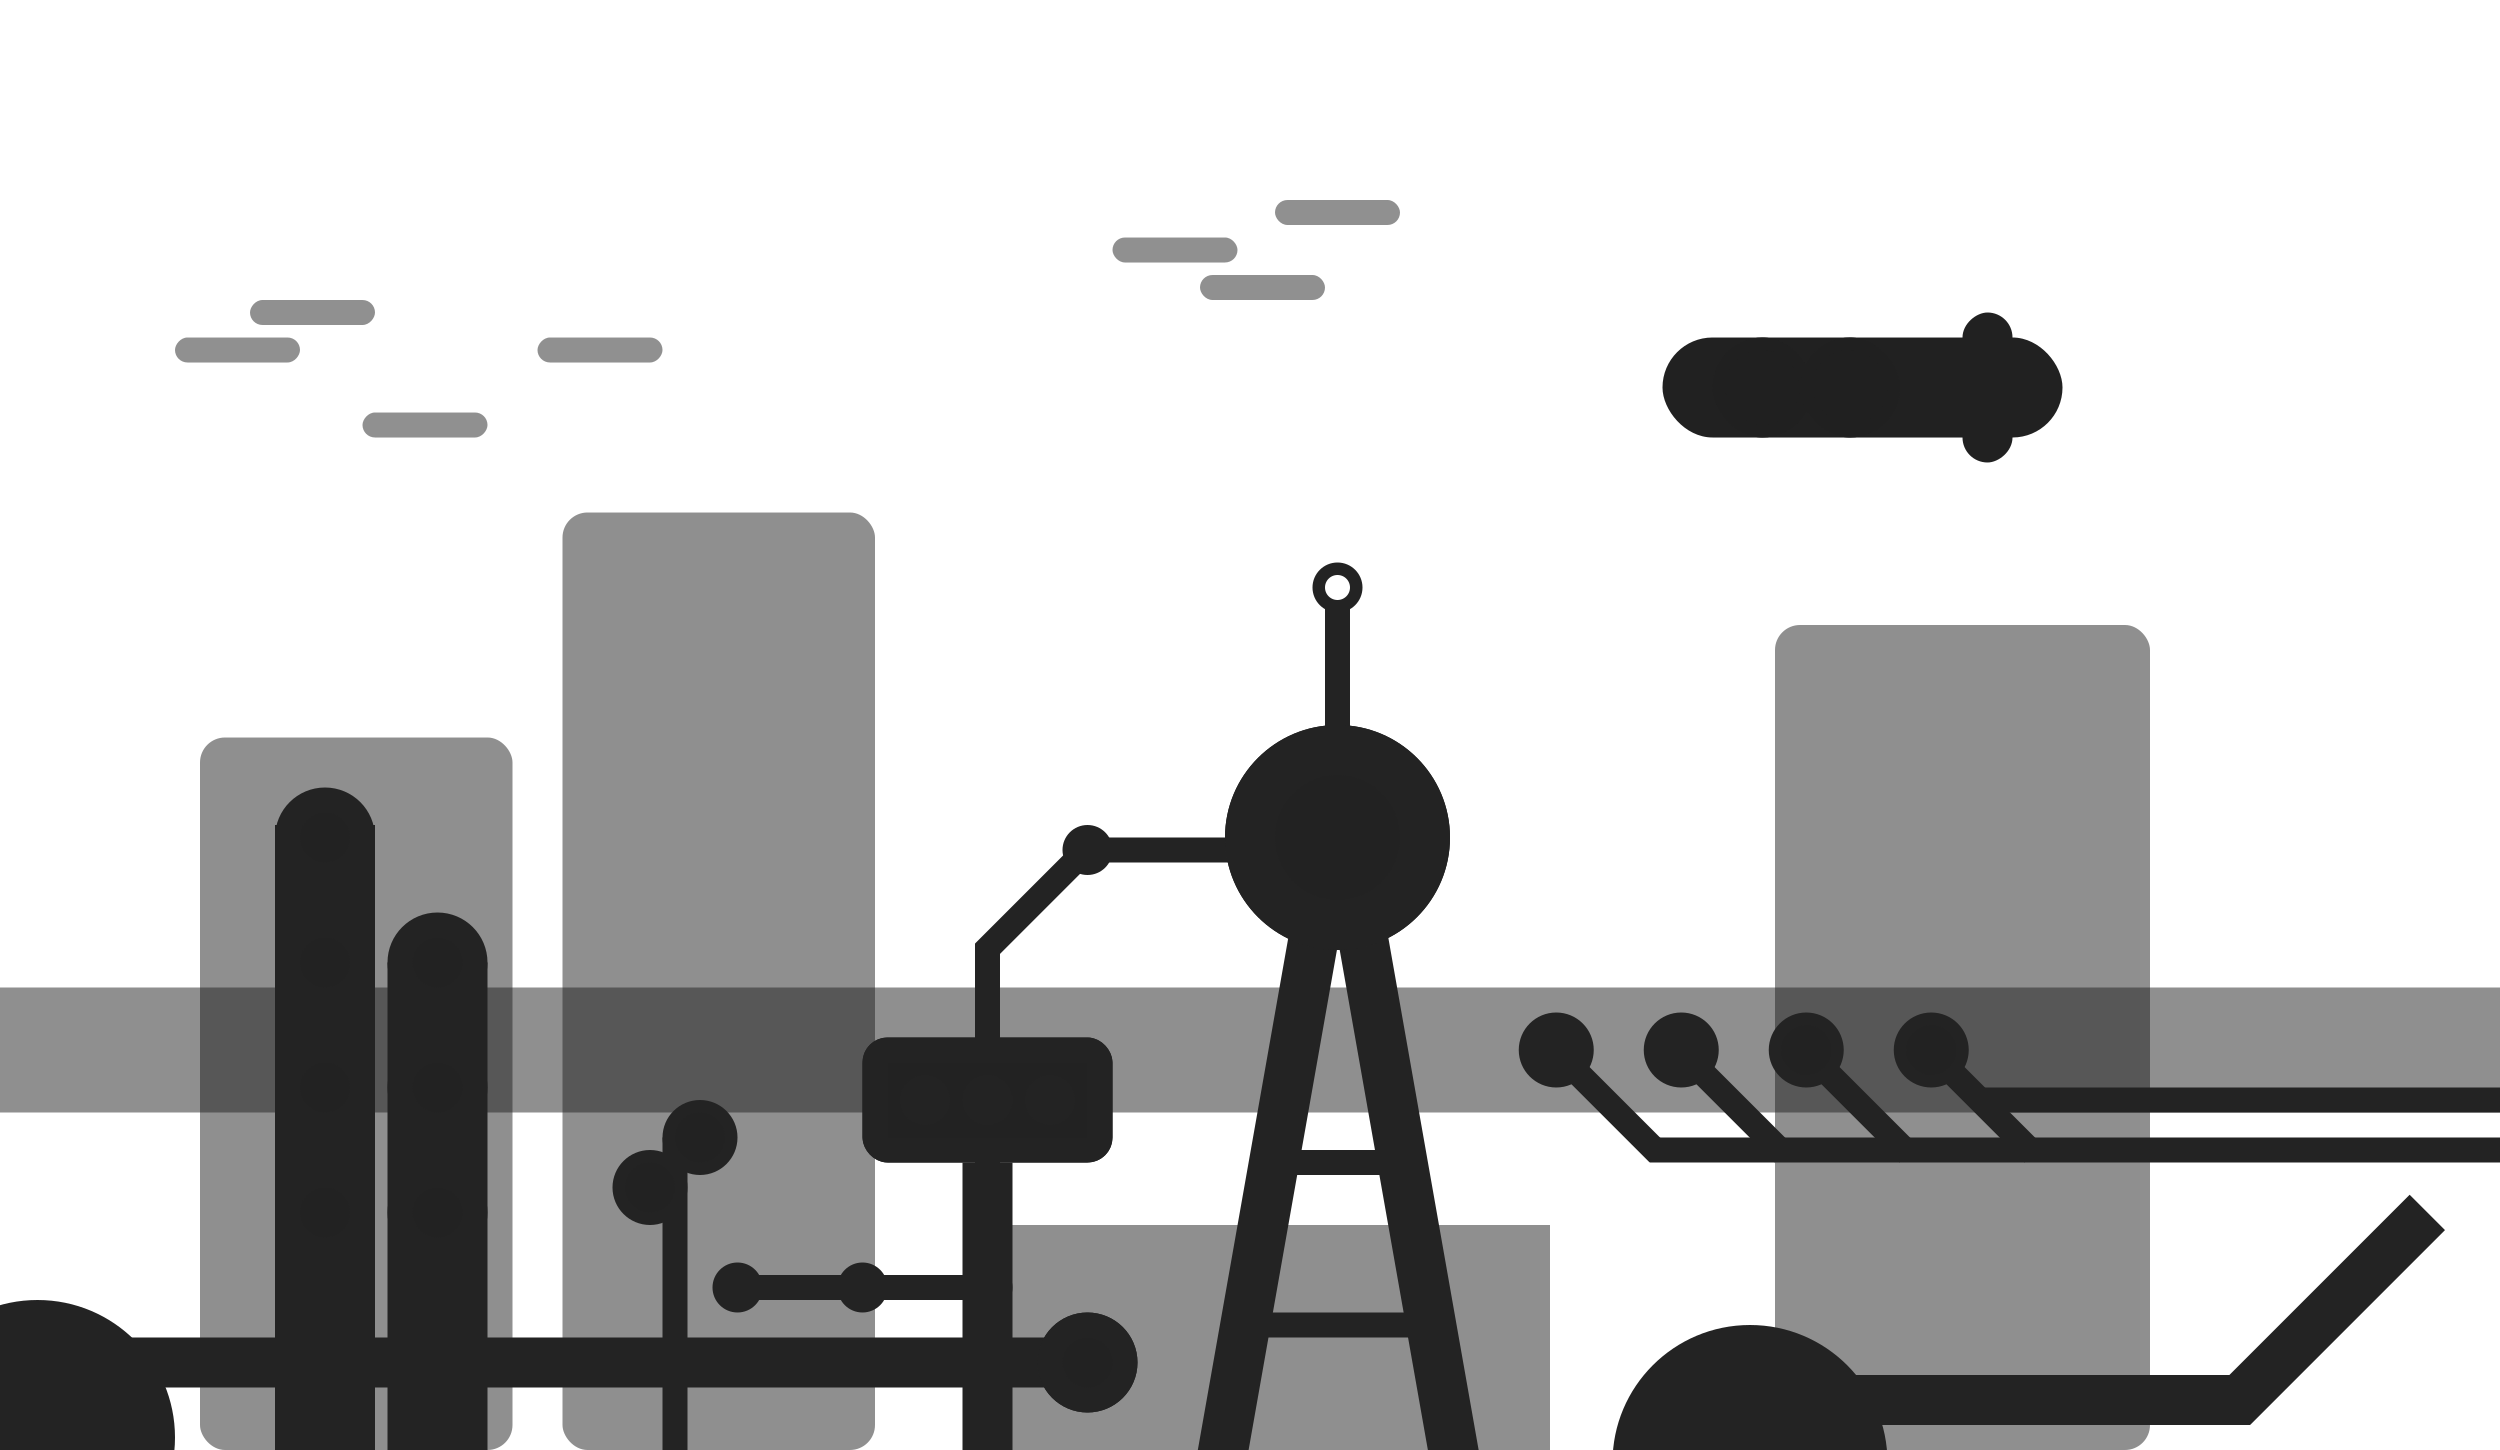 <svg width="200" height="116" viewBox="0 0 200 116" fill="none" xmlns="http://www.w3.org/2000/svg">
<g clip-path="url(#clip0)">
<rect x="79" y="98" width="45" height="18" fill="#212121" fill-opacity="0.5"/>
<rect x="142" y="50" width="30" height="66" rx="2" fill="#212121" fill-opacity="0.5"/>
<g filter="url(#filter0_d)">
<rect x="89" y="19" width="10" height="2" rx="1" fill="#232323" fill-opacity="0.5"/>
</g>
<g filter="url(#filter1_d)">
<rect width="10" height="2" rx="1" transform="matrix(-1 0 0 1 53 27)" fill="#232323" fill-opacity="0.5"/>
</g>
<g filter="url(#filter2_d)">
<rect x="96" y="22" width="10" height="2" rx="1" fill="#232323" fill-opacity="0.5"/>
</g>
<g filter="url(#filter3_d)">
<rect width="10" height="2" rx="1" transform="matrix(-1 0 0 1 39 33)" fill="#232323" fill-opacity="0.5"/>
</g>
<g filter="url(#filter4_d)">
<rect x="102" y="16" width="10" height="2" rx="1" fill="#232323" fill-opacity="0.5"/>
</g>
<g filter="url(#filter5_d)">
<rect width="10" height="2" rx="1" transform="matrix(-1 0 0 1 30 24)" fill="#232323" fill-opacity="0.5"/>
</g>
<g filter="url(#filter6_d)">
<rect width="10" height="2" rx="1" transform="matrix(-1 0 0 1 24 27)" fill="#232323" fill-opacity="0.5"/>
</g>
<g filter="url(#filter7_d)">
<rect x="161" y="25" width="12" height="4" rx="2" transform="rotate(90 161 25)" fill="#212121"/>
</g>
<g filter="url(#filter8_d)">
<rect x="133" y="27" width="32" height="8" rx="4" fill="#212121"/>
</g>
<rect x="137" y="27" width="8" height="8" rx="4" fill="#202020"/>
<rect x="137.5" y="27.5" width="7" height="7" rx="3.5" stroke="#212121" stroke-opacity="0.5"/>
<rect x="144" y="27" width="8" height="8" rx="4" fill="#202020"/>
<rect x="144.5" y="27.5" width="7" height="7" rx="3.5" stroke="#212121" stroke-opacity="0.5"/>
<rect width="200" height="10" transform="matrix(-1 0 0 1 200 79)" fill="#212121" fill-opacity="0.5"/>
<rect x="45" y="41" width="25" height="75" rx="2" fill="#212121" fill-opacity="0.5"/>
<rect x="16" y="59" width="25" height="57" rx="2" fill="#212121" fill-opacity="0.5"/>
<line x1="132" y1="92" x2="200" y2="92" stroke="#232323" stroke-width="2"/>
<line x1="158" y1="88" x2="200" y2="88" stroke="#232323" stroke-width="2"/>
<g filter="url(#filter9_d)">
<line x1="147" y1="112" x2="180" y2="112" stroke="#232323" stroke-width="4"/>
</g>
<g filter="url(#filter10_d)">
<line x1="194.184" y1="96.994" x2="178.592" y2="112.586" stroke="#232323" stroke-width="4"/>
</g>
<line y1="109" x2="85" y2="109" stroke="#232323" stroke-width="4"/>
<g filter="url(#filter11_d)">
<line x1="26" y1="116" x2="26" y2="66" stroke="#232323" stroke-width="8"/>
</g>
<g filter="url(#filter12_d)">
<line x1="35" y1="116" x2="35" y2="77" stroke="#232323" stroke-width="8"/>
</g>
<g filter="url(#filter13_d)">
<line x1="113" y1="93" x2="101" y2="93" stroke="#232323" stroke-width="2"/>
</g>
<g filter="url(#filter14_d)">
<line x1="107" y1="48" x2="107" y2="63" stroke="#232323" stroke-width="2"/>
</g>
<g filter="url(#filter15_d)">
<line x1="115" y1="106" x2="99" y2="106" stroke="#232323" stroke-width="2"/>
</g>
<line y1="-1" x2="12" y2="-1" transform="matrix(0.707 0.707 0.707 -0.707 124.9 83.1)" stroke="#232323" stroke-width="2"/>
<line x1="86.5" y1="68" x2="98.5" y2="68" stroke="#232323" stroke-width="2"/>
<g filter="url(#filter16_d)">
<line x1="54" y1="91" x2="54" y2="116" stroke="#232323" stroke-width="2"/>
</g>
<g filter="url(#filter17_d)">
<line x1="58" y1="103" x2="78" y2="103" stroke="#232323" stroke-width="2"/>
</g>
<line y1="-1" x2="12" y2="-1" transform="matrix(0.707 0.707 0.707 -0.707 134.9 83.1)" stroke="#232323" stroke-width="2"/>
<line y1="-1" x2="12" y2="-1" transform="matrix(0.707 0.707 0.707 -0.707 144.9 83.1)" stroke="#232323" stroke-width="2"/>
<line y1="-1" x2="12" y2="-1" transform="matrix(0.707 0.707 0.707 -0.707 154.9 83.1)" stroke="#232323" stroke-width="2"/>
<g filter="url(#filter18_d)">
<circle cx="107" cy="47" r="1.5" stroke="#232323"/>
</g>
<g filter="url(#filter19_d)">
<circle cx="124.5" cy="84" r="3" fill="#232323"/>
</g>
<g filter="url(#filter20_d)">
<circle cx="134.5" cy="84" r="3" fill="#232323"/>
</g>
<line x1="87.192" y1="67.707" x2="78.706" y2="76.192" stroke="#232323" stroke-width="2"/>
<circle cx="144.5" cy="84" r="2.5" fill="#222222" stroke="#232323"/>
<circle cx="154.5" cy="84" r="2.5" fill="#222222" stroke="#232323"/>
<g filter="url(#filter21_d)">
<circle cx="87" cy="109" r="4" fill="#222222"/>
<circle cx="87" cy="109" r="3" stroke="#232323" stroke-width="2"/>
</g>
<circle cx="56" cy="91" r="2.5" fill="#222222" stroke="#232323"/>
<circle cx="52" cy="95" r="2.5" fill="#222222" stroke="#232323"/>
<circle cx="79" cy="103" r="2" fill="#232323"/>
<circle cx="69" cy="103" r="2" fill="#232323"/>
<circle cx="87" cy="68" r="2" fill="#232323"/>
<circle cx="59" cy="103" r="2" fill="#232323"/>
<circle cx="26" cy="67" r="3" fill="#222222" stroke="#232323" stroke-width="2"/>
<circle cx="26" cy="77" r="3" fill="#222222" stroke="#232323" stroke-width="2"/>
<circle cx="35" cy="77" r="3" fill="#222222" stroke="#232323" stroke-width="2"/>
<circle cx="35" cy="87" r="3" fill="#222222" stroke="#232323" stroke-width="2"/>
<circle cx="35" cy="97" r="3" fill="#222222" stroke="#232323" stroke-width="2"/>
<circle cx="26" cy="87" r="3" fill="#222222" stroke="#232323" stroke-width="2"/>
<circle cx="26" cy="97" r="3" fill="#222222" stroke="#232323" stroke-width="2"/>
<line x1="108.97" y1="74.653" x2="117.1" y2="120.76" stroke="#232323" stroke-width="4"/>
<line y1="-2" x2="46.819" y2="-2" transform="matrix(-0.174 0.985 0.985 0.174 107.131 75)" stroke="#232323" stroke-width="4"/>
<line x1="79" y1="75.5" x2="79" y2="116.5" stroke="#232323" stroke-width="2"/>
<g filter="url(#filter22_d)">
<rect x="69" y="83" width="20" height="10" rx="2" fill="#222222"/>
<rect x="70" y="84" width="18" height="8" rx="1" stroke="#232323" stroke-width="2"/>
</g>
<circle cx="74" cy="88" r="2" fill="#232323"/>
<circle cx="79" cy="88" r="2" fill="#232323"/>
<circle cx="84" cy="88" r="2" fill="#232323"/>
<line x1="79" y1="93" x2="79" y2="117" stroke="#232323" stroke-width="4"/>
<g filter="url(#filter23_d)">
<circle cx="107" cy="67" r="9" fill="#222222"/>
<circle cx="107" cy="67" r="7" stroke="#232323" stroke-width="4"/>
</g>
<g filter="url(#filter24_d)">
<circle cx="140" cy="117" r="11" fill="#232323"/>
</g>
<g filter="url(#filter25_d)">
<circle cx="3" cy="115" r="11" fill="#232323"/>
</g>
<g filter="url(#filter26_d)">
<mask id="path-70-inside-1" fill="white">
<rect x="122" y="95" width="86" height="26" rx="2"/>
</mask>
<rect x="122" y="95" width="86" height="26" rx="2" stroke="#232323" stroke-width="8" mask="url(#path-70-inside-1)"/>
</g>
</g>
<defs>
<filter id="filter0_d" x="85" y="15" width="18" height="10" filterUnits="userSpaceOnUse" color-interpolation-filters="sRGB">
<feFlood flood-opacity="0" result="BackgroundImageFix"/>
<feColorMatrix in="SourceAlpha" type="matrix" values="0 0 0 0 0 0 0 0 0 0 0 0 0 0 0 0 0 0 127 0"/>
<feOffset/>
<feGaussianBlur stdDeviation="2"/>
<feColorMatrix type="matrix" values="0 0 0 0 0 0 0 0 0 0 0 0 0 0 0 0 0 0 0.25 0"/>
<feBlend mode="normal" in2="BackgroundImageFix" result="effect1_dropShadow"/>
<feBlend mode="normal" in="SourceGraphic" in2="effect1_dropShadow" result="shape"/>
</filter>
<filter id="filter1_d" x="39" y="23" width="18" height="10" filterUnits="userSpaceOnUse" color-interpolation-filters="sRGB">
<feFlood flood-opacity="0" result="BackgroundImageFix"/>
<feColorMatrix in="SourceAlpha" type="matrix" values="0 0 0 0 0 0 0 0 0 0 0 0 0 0 0 0 0 0 127 0"/>
<feOffset/>
<feGaussianBlur stdDeviation="2"/>
<feColorMatrix type="matrix" values="0 0 0 0 0 0 0 0 0 0 0 0 0 0 0 0 0 0 0.25 0"/>
<feBlend mode="normal" in2="BackgroundImageFix" result="effect1_dropShadow"/>
<feBlend mode="normal" in="SourceGraphic" in2="effect1_dropShadow" result="shape"/>
</filter>
<filter id="filter2_d" x="92" y="18" width="18" height="10" filterUnits="userSpaceOnUse" color-interpolation-filters="sRGB">
<feFlood flood-opacity="0" result="BackgroundImageFix"/>
<feColorMatrix in="SourceAlpha" type="matrix" values="0 0 0 0 0 0 0 0 0 0 0 0 0 0 0 0 0 0 127 0"/>
<feOffset/>
<feGaussianBlur stdDeviation="2"/>
<feColorMatrix type="matrix" values="0 0 0 0 0 0 0 0 0 0 0 0 0 0 0 0 0 0 0.25 0"/>
<feBlend mode="normal" in2="BackgroundImageFix" result="effect1_dropShadow"/>
<feBlend mode="normal" in="SourceGraphic" in2="effect1_dropShadow" result="shape"/>
</filter>
<filter id="filter3_d" x="25" y="29" width="18" height="10" filterUnits="userSpaceOnUse" color-interpolation-filters="sRGB">
<feFlood flood-opacity="0" result="BackgroundImageFix"/>
<feColorMatrix in="SourceAlpha" type="matrix" values="0 0 0 0 0 0 0 0 0 0 0 0 0 0 0 0 0 0 127 0"/>
<feOffset/>
<feGaussianBlur stdDeviation="2"/>
<feColorMatrix type="matrix" values="0 0 0 0 0 0 0 0 0 0 0 0 0 0 0 0 0 0 0.25 0"/>
<feBlend mode="normal" in2="BackgroundImageFix" result="effect1_dropShadow"/>
<feBlend mode="normal" in="SourceGraphic" in2="effect1_dropShadow" result="shape"/>
</filter>
<filter id="filter4_d" x="98" y="12" width="18" height="10" filterUnits="userSpaceOnUse" color-interpolation-filters="sRGB">
<feFlood flood-opacity="0" result="BackgroundImageFix"/>
<feColorMatrix in="SourceAlpha" type="matrix" values="0 0 0 0 0 0 0 0 0 0 0 0 0 0 0 0 0 0 127 0"/>
<feOffset/>
<feGaussianBlur stdDeviation="2"/>
<feColorMatrix type="matrix" values="0 0 0 0 0 0 0 0 0 0 0 0 0 0 0 0 0 0 0.25 0"/>
<feBlend mode="normal" in2="BackgroundImageFix" result="effect1_dropShadow"/>
<feBlend mode="normal" in="SourceGraphic" in2="effect1_dropShadow" result="shape"/>
</filter>
<filter id="filter5_d" x="16" y="20" width="18" height="10" filterUnits="userSpaceOnUse" color-interpolation-filters="sRGB">
<feFlood flood-opacity="0" result="BackgroundImageFix"/>
<feColorMatrix in="SourceAlpha" type="matrix" values="0 0 0 0 0 0 0 0 0 0 0 0 0 0 0 0 0 0 127 0"/>
<feOffset/>
<feGaussianBlur stdDeviation="2"/>
<feColorMatrix type="matrix" values="0 0 0 0 0 0 0 0 0 0 0 0 0 0 0 0 0 0 0.25 0"/>
<feBlend mode="normal" in2="BackgroundImageFix" result="effect1_dropShadow"/>
<feBlend mode="normal" in="SourceGraphic" in2="effect1_dropShadow" result="shape"/>
</filter>
<filter id="filter6_d" x="10" y="23" width="18" height="10" filterUnits="userSpaceOnUse" color-interpolation-filters="sRGB">
<feFlood flood-opacity="0" result="BackgroundImageFix"/>
<feColorMatrix in="SourceAlpha" type="matrix" values="0 0 0 0 0 0 0 0 0 0 0 0 0 0 0 0 0 0 127 0"/>
<feOffset/>
<feGaussianBlur stdDeviation="2"/>
<feColorMatrix type="matrix" values="0 0 0 0 0 0 0 0 0 0 0 0 0 0 0 0 0 0 0.25 0"/>
<feBlend mode="normal" in2="BackgroundImageFix" result="effect1_dropShadow"/>
<feBlend mode="normal" in="SourceGraphic" in2="effect1_dropShadow" result="shape"/>
</filter>
<filter id="filter7_d" x="153" y="21" width="12" height="20" filterUnits="userSpaceOnUse" color-interpolation-filters="sRGB">
<feFlood flood-opacity="0" result="BackgroundImageFix"/>
<feColorMatrix in="SourceAlpha" type="matrix" values="0 0 0 0 0 0 0 0 0 0 0 0 0 0 0 0 0 0 127 0"/>
<feOffset/>
<feGaussianBlur stdDeviation="2"/>
<feColorMatrix type="matrix" values="0 0 0 0 0 0 0 0 0 0 0 0 0 0 0 0 0 0 0.15 0"/>
<feBlend mode="normal" in2="BackgroundImageFix" result="effect1_dropShadow"/>
<feBlend mode="normal" in="SourceGraphic" in2="effect1_dropShadow" result="shape"/>
</filter>
<filter id="filter8_d" x="129" y="23" width="40" height="16" filterUnits="userSpaceOnUse" color-interpolation-filters="sRGB">
<feFlood flood-opacity="0" result="BackgroundImageFix"/>
<feColorMatrix in="SourceAlpha" type="matrix" values="0 0 0 0 0 0 0 0 0 0 0 0 0 0 0 0 0 0 127 0"/>
<feOffset/>
<feGaussianBlur stdDeviation="2"/>
<feColorMatrix type="matrix" values="0 0 0 0 0 0 0 0 0 0 0 0 0 0 0 0 0 0 0.15 0"/>
<feBlend mode="normal" in2="BackgroundImageFix" result="effect1_dropShadow"/>
<feBlend mode="normal" in="SourceGraphic" in2="effect1_dropShadow" result="shape"/>
</filter>
<filter id="filter9_d" x="143" y="106" width="41" height="12" filterUnits="userSpaceOnUse" color-interpolation-filters="sRGB">
<feFlood flood-opacity="0" result="BackgroundImageFix"/>
<feColorMatrix in="SourceAlpha" type="matrix" values="0 0 0 0 0 0 0 0 0 0 0 0 0 0 0 0 0 0 127 0"/>
<feOffset/>
<feGaussianBlur stdDeviation="2"/>
<feColorMatrix type="matrix" values="0 0 0 0 0 0 0 0 0 0 0 0 0 0 0 0 0 0 0.25 0"/>
<feBlend mode="normal" in2="BackgroundImageFix" result="effect1_dropShadow"/>
<feBlend mode="normal" in="SourceGraphic" in2="effect1_dropShadow" result="shape"/>
</filter>
<filter id="filter10_d" x="173.178" y="91.58" width="26.42" height="26.42" filterUnits="userSpaceOnUse" color-interpolation-filters="sRGB">
<feFlood flood-opacity="0" result="BackgroundImageFix"/>
<feColorMatrix in="SourceAlpha" type="matrix" values="0 0 0 0 0 0 0 0 0 0 0 0 0 0 0 0 0 0 127 0"/>
<feOffset/>
<feGaussianBlur stdDeviation="2"/>
<feColorMatrix type="matrix" values="0 0 0 0 0 0 0 0 0 0 0 0 0 0 0 0 0 0 0.25 0"/>
<feBlend mode="normal" in2="BackgroundImageFix" result="effect1_dropShadow"/>
<feBlend mode="normal" in="SourceGraphic" in2="effect1_dropShadow" result="shape"/>
</filter>
<filter id="filter11_d" x="18" y="62" width="16" height="58" filterUnits="userSpaceOnUse" color-interpolation-filters="sRGB">
<feFlood flood-opacity="0" result="BackgroundImageFix"/>
<feColorMatrix in="SourceAlpha" type="matrix" values="0 0 0 0 0 0 0 0 0 0 0 0 0 0 0 0 0 0 127 0"/>
<feOffset/>
<feGaussianBlur stdDeviation="2"/>
<feColorMatrix type="matrix" values="0 0 0 0 0 0 0 0 0 0 0 0 0 0 0 0 0 0 0.15 0"/>
<feBlend mode="normal" in2="BackgroundImageFix" result="effect1_dropShadow"/>
<feBlend mode="normal" in="SourceGraphic" in2="effect1_dropShadow" result="shape"/>
</filter>
<filter id="filter12_d" x="27" y="73" width="16" height="47" filterUnits="userSpaceOnUse" color-interpolation-filters="sRGB">
<feFlood flood-opacity="0" result="BackgroundImageFix"/>
<feColorMatrix in="SourceAlpha" type="matrix" values="0 0 0 0 0 0 0 0 0 0 0 0 0 0 0 0 0 0 127 0"/>
<feOffset/>
<feGaussianBlur stdDeviation="2"/>
<feColorMatrix type="matrix" values="0 0 0 0 0 0 0 0 0 0 0 0 0 0 0 0 0 0 0.05 0"/>
<feBlend mode="normal" in2="BackgroundImageFix" result="effect1_dropShadow"/>
<feBlend mode="normal" in="SourceGraphic" in2="effect1_dropShadow" result="shape"/>
</filter>
<filter id="filter13_d" x="97" y="88" width="20" height="10" filterUnits="userSpaceOnUse" color-interpolation-filters="sRGB">
<feFlood flood-opacity="0" result="BackgroundImageFix"/>
<feColorMatrix in="SourceAlpha" type="matrix" values="0 0 0 0 0 0 0 0 0 0 0 0 0 0 0 0 0 0 127 0"/>
<feOffset/>
<feGaussianBlur stdDeviation="2"/>
<feColorMatrix type="matrix" values="0 0 0 0 0 0 0 0 0 0 0 0 0 0 0 0 0 0 0.25 0"/>
<feBlend mode="normal" in2="BackgroundImageFix" result="effect1_dropShadow"/>
<feBlend mode="normal" in="SourceGraphic" in2="effect1_dropShadow" result="shape"/>
</filter>
<filter id="filter14_d" x="102" y="44" width="10" height="23" filterUnits="userSpaceOnUse" color-interpolation-filters="sRGB">
<feFlood flood-opacity="0" result="BackgroundImageFix"/>
<feColorMatrix in="SourceAlpha" type="matrix" values="0 0 0 0 0 0 0 0 0 0 0 0 0 0 0 0 0 0 127 0"/>
<feOffset/>
<feGaussianBlur stdDeviation="2"/>
<feColorMatrix type="matrix" values="0 0 0 0 0 0 0 0 0 0 0 0 0 0 0 0 0 0 0.25 0"/>
<feBlend mode="normal" in2="BackgroundImageFix" result="effect1_dropShadow"/>
<feBlend mode="normal" in="SourceGraphic" in2="effect1_dropShadow" result="shape"/>
</filter>
<filter id="filter15_d" x="95" y="101" width="24" height="10" filterUnits="userSpaceOnUse" color-interpolation-filters="sRGB">
<feFlood flood-opacity="0" result="BackgroundImageFix"/>
<feColorMatrix in="SourceAlpha" type="matrix" values="0 0 0 0 0 0 0 0 0 0 0 0 0 0 0 0 0 0 127 0"/>
<feOffset/>
<feGaussianBlur stdDeviation="2"/>
<feColorMatrix type="matrix" values="0 0 0 0 0 0 0 0 0 0 0 0 0 0 0 0 0 0 0.25 0"/>
<feBlend mode="normal" in2="BackgroundImageFix" result="effect1_dropShadow"/>
<feBlend mode="normal" in="SourceGraphic" in2="effect1_dropShadow" result="shape"/>
</filter>
<filter id="filter16_d" x="49" y="87" width="10" height="33" filterUnits="userSpaceOnUse" color-interpolation-filters="sRGB">
<feFlood flood-opacity="0" result="BackgroundImageFix"/>
<feColorMatrix in="SourceAlpha" type="matrix" values="0 0 0 0 0 0 0 0 0 0 0 0 0 0 0 0 0 0 127 0"/>
<feOffset/>
<feGaussianBlur stdDeviation="2"/>
<feColorMatrix type="matrix" values="0 0 0 0 0 0 0 0 0 0 0 0 0 0 0 0 0 0 0.15 0"/>
<feBlend mode="normal" in2="BackgroundImageFix" result="effect1_dropShadow"/>
<feBlend mode="normal" in="SourceGraphic" in2="effect1_dropShadow" result="shape"/>
</filter>
<filter id="filter17_d" x="54" y="98" width="28" height="10" filterUnits="userSpaceOnUse" color-interpolation-filters="sRGB">
<feFlood flood-opacity="0" result="BackgroundImageFix"/>
<feColorMatrix in="SourceAlpha" type="matrix" values="0 0 0 0 0 0 0 0 0 0 0 0 0 0 0 0 0 0 127 0"/>
<feOffset/>
<feGaussianBlur stdDeviation="2"/>
<feColorMatrix type="matrix" values="0 0 0 0 0 0 0 0 0 0 0 0 0 0 0 0 0 0 0.15 0"/>
<feBlend mode="normal" in2="BackgroundImageFix" result="effect1_dropShadow"/>
<feBlend mode="normal" in="SourceGraphic" in2="effect1_dropShadow" result="shape"/>
</filter>
<filter id="filter18_d" x="101" y="41" width="12" height="12" filterUnits="userSpaceOnUse" color-interpolation-filters="sRGB">
<feFlood flood-opacity="0" result="BackgroundImageFix"/>
<feColorMatrix in="SourceAlpha" type="matrix" values="0 0 0 0 0 0 0 0 0 0 0 0 0 0 0 0 0 0 127 0"/>
<feOffset/>
<feGaussianBlur stdDeviation="2"/>
<feColorMatrix type="matrix" values="0 0 0 0 0 0 0 0 0 0 0 0 0 0 0 0 0 0 0.25 0"/>
<feBlend mode="normal" in2="BackgroundImageFix" result="effect1_dropShadow"/>
<feBlend mode="normal" in="SourceGraphic" in2="effect1_dropShadow" result="shape"/>
</filter>
<filter id="filter19_d" x="117.5" y="77" width="14" height="14" filterUnits="userSpaceOnUse" color-interpolation-filters="sRGB">
<feFlood flood-opacity="0" result="BackgroundImageFix"/>
<feColorMatrix in="SourceAlpha" type="matrix" values="0 0 0 0 0 0 0 0 0 0 0 0 0 0 0 0 0 0 127 0"/>
<feOffset/>
<feGaussianBlur stdDeviation="2"/>
<feColorMatrix type="matrix" values="0 0 0 0 0 0 0 0 0 0 0 0 0 0 0 0 0 0 0.25 0"/>
<feBlend mode="normal" in2="BackgroundImageFix" result="effect1_dropShadow"/>
<feBlend mode="normal" in="SourceGraphic" in2="effect1_dropShadow" result="shape"/>
</filter>
<filter id="filter20_d" x="127.5" y="77" width="14" height="14" filterUnits="userSpaceOnUse" color-interpolation-filters="sRGB">
<feFlood flood-opacity="0" result="BackgroundImageFix"/>
<feColorMatrix in="SourceAlpha" type="matrix" values="0 0 0 0 0 0 0 0 0 0 0 0 0 0 0 0 0 0 127 0"/>
<feOffset/>
<feGaussianBlur stdDeviation="2"/>
<feColorMatrix type="matrix" values="0 0 0 0 0 0 0 0 0 0 0 0 0 0 0 0 0 0 0.25 0"/>
<feBlend mode="normal" in2="BackgroundImageFix" result="effect1_dropShadow"/>
<feBlend mode="normal" in="SourceGraphic" in2="effect1_dropShadow" result="shape"/>
</filter>
<filter id="filter21_d" x="79" y="101" width="16" height="16" filterUnits="userSpaceOnUse" color-interpolation-filters="sRGB">
<feFlood flood-opacity="0" result="BackgroundImageFix"/>
<feColorMatrix in="SourceAlpha" type="matrix" values="0 0 0 0 0 0 0 0 0 0 0 0 0 0 0 0 0 0 127 0"/>
<feOffset/>
<feGaussianBlur stdDeviation="2"/>
<feColorMatrix type="matrix" values="0 0 0 0 0 0 0 0 0 0 0 0 0 0 0 0 0 0 0.1 0"/>
<feBlend mode="normal" in2="BackgroundImageFix" result="effect1_dropShadow"/>
<feBlend mode="normal" in="SourceGraphic" in2="effect1_dropShadow" result="shape"/>
</filter>
<filter id="filter22_d" x="65" y="79" width="28" height="18" filterUnits="userSpaceOnUse" color-interpolation-filters="sRGB">
<feFlood flood-opacity="0" result="BackgroundImageFix"/>
<feColorMatrix in="SourceAlpha" type="matrix" values="0 0 0 0 0 0 0 0 0 0 0 0 0 0 0 0 0 0 127 0"/>
<feOffset/>
<feGaussianBlur stdDeviation="2"/>
<feColorMatrix type="matrix" values="0 0 0 0 0 0 0 0 0 0 0 0 0 0 0 0 0 0 0.15 0"/>
<feBlend mode="normal" in2="BackgroundImageFix" result="effect1_dropShadow"/>
<feBlend mode="normal" in="SourceGraphic" in2="effect1_dropShadow" result="shape"/>
</filter>
<filter id="filter23_d" x="94" y="54" width="26" height="26" filterUnits="userSpaceOnUse" color-interpolation-filters="sRGB">
<feFlood flood-opacity="0" result="BackgroundImageFix"/>
<feColorMatrix in="SourceAlpha" type="matrix" values="0 0 0 0 0 0 0 0 0 0 0 0 0 0 0 0 0 0 127 0"/>
<feOffset/>
<feGaussianBlur stdDeviation="2"/>
<feColorMatrix type="matrix" values="0 0 0 0 0 0 0 0 0 0 0 0 0 0 0 0 0 0 0.2 0"/>
<feBlend mode="normal" in2="BackgroundImageFix" result="effect1_dropShadow"/>
<feBlend mode="normal" in="SourceGraphic" in2="effect1_dropShadow" result="shape"/>
</filter>
<filter id="filter24_d" x="125" y="102" width="30" height="30" filterUnits="userSpaceOnUse" color-interpolation-filters="sRGB">
<feFlood flood-opacity="0" result="BackgroundImageFix"/>
<feColorMatrix in="SourceAlpha" type="matrix" values="0 0 0 0 0 0 0 0 0 0 0 0 0 0 0 0 0 0 127 0"/>
<feOffset/>
<feGaussianBlur stdDeviation="2"/>
<feColorMatrix type="matrix" values="0 0 0 0 0 0 0 0 0 0 0 0 0 0 0 0 0 0 0.25 0"/>
<feBlend mode="normal" in2="BackgroundImageFix" result="effect1_dropShadow"/>
<feBlend mode="normal" in="SourceGraphic" in2="effect1_dropShadow" result="shape"/>
</filter>
<filter id="filter25_d" x="-12" y="100" width="30" height="30" filterUnits="userSpaceOnUse" color-interpolation-filters="sRGB">
<feFlood flood-opacity="0" result="BackgroundImageFix"/>
<feColorMatrix in="SourceAlpha" type="matrix" values="0 0 0 0 0 0 0 0 0 0 0 0 0 0 0 0 0 0 127 0"/>
<feOffset/>
<feGaussianBlur stdDeviation="2"/>
<feColorMatrix type="matrix" values="0 0 0 0 0 0 0 0 0 0 0 0 0 0 0 0 0 0 0.25 0"/>
<feBlend mode="normal" in2="BackgroundImageFix" result="effect1_dropShadow"/>
<feBlend mode="normal" in="SourceGraphic" in2="effect1_dropShadow" result="shape"/>
</filter>
<filter id="filter26_d" x="118" y="91" width="94" height="34" filterUnits="userSpaceOnUse" color-interpolation-filters="sRGB">
<feFlood flood-opacity="0" result="BackgroundImageFix"/>
<feColorMatrix in="SourceAlpha" type="matrix" values="0 0 0 0 0 0 0 0 0 0 0 0 0 0 0 0 0 0 127 0"/>
<feOffset/>
<feGaussianBlur stdDeviation="2"/>
<feColorMatrix type="matrix" values="0 0 0 0 0 0 0 0 0 0 0 0 0 0 0 0 0 0 0.25 0"/>
<feBlend mode="normal" in2="BackgroundImageFix" result="effect1_dropShadow"/>
<feBlend mode="normal" in="SourceGraphic" in2="effect1_dropShadow" result="shape"/>
</filter>
<clipPath id="clip0">
<rect width="200" height="116" fill="white"/>
</clipPath>
</defs>
</svg>

